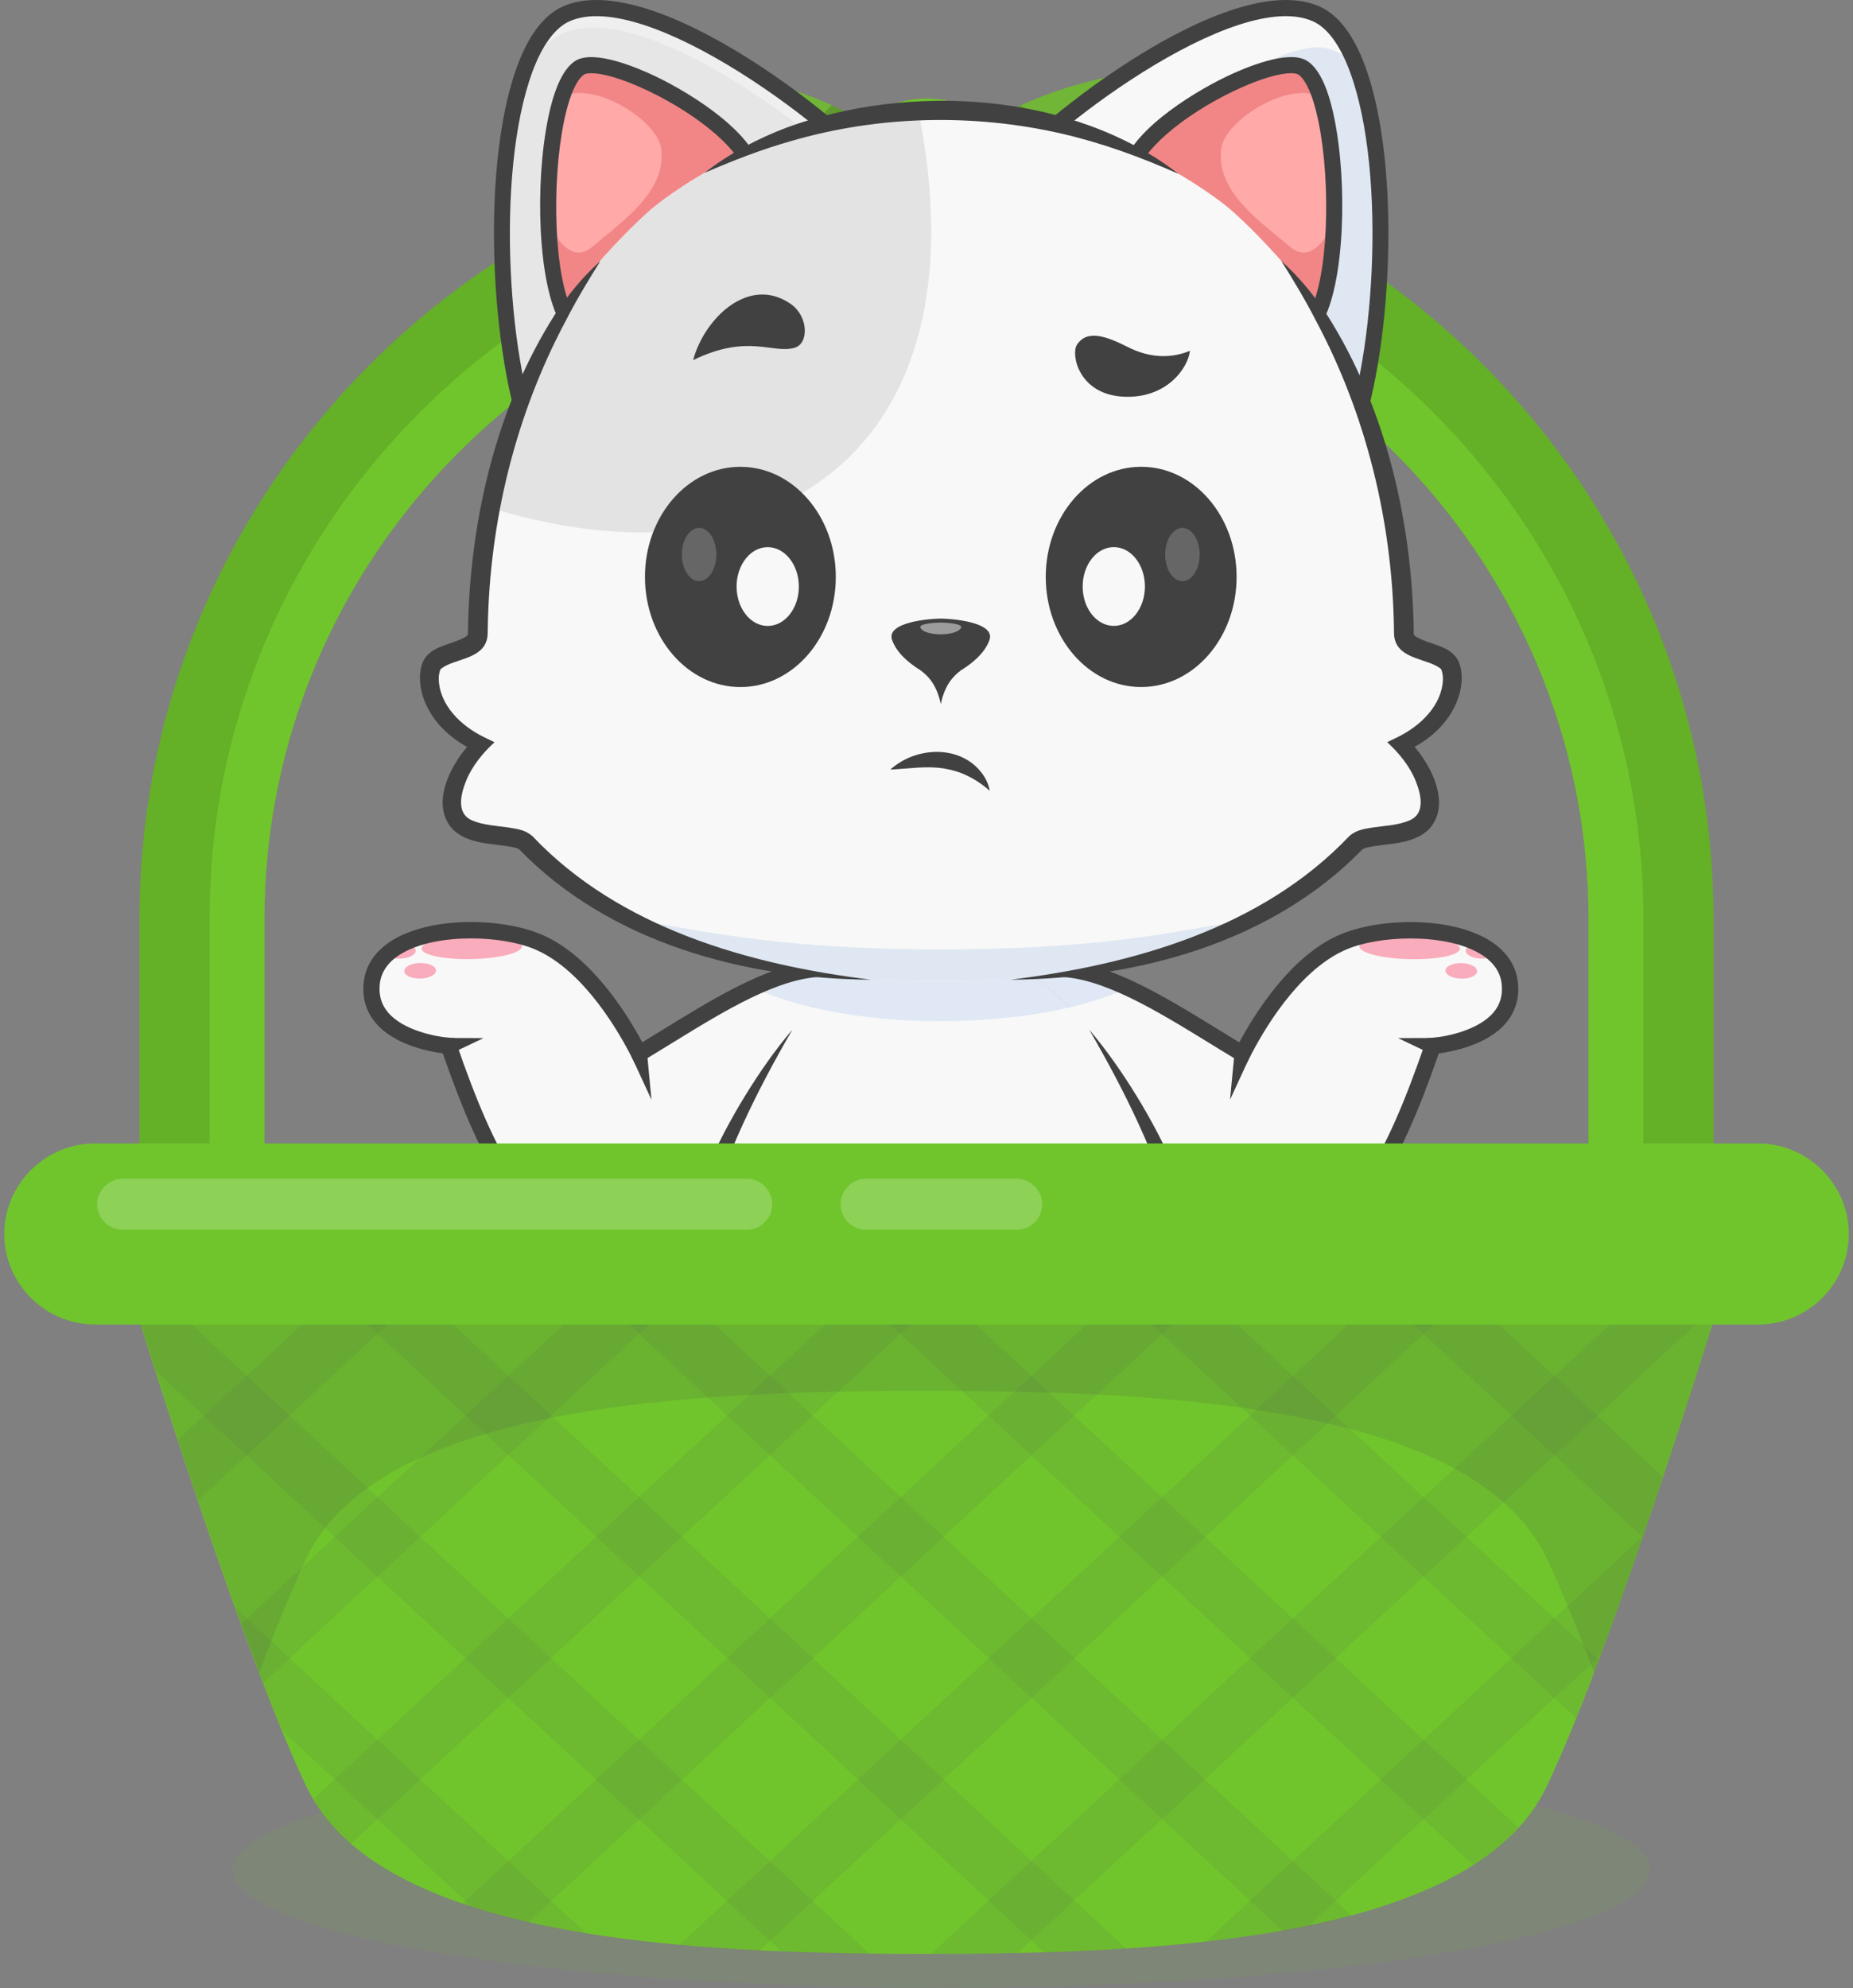 <svg width="357" height="383" viewBox="0 0 357 383" fill="none" xmlns="http://www.w3.org/2000/svg">
<rect x="0" y="0" width="357" height="383" fill="#808080" stroke="none"/>
<path opacity="0.1" d="M181.365 382.95C256.756 382.95 317.872 372.781 317.872 360.237C317.872 347.693 256.756 337.524 181.365 337.524C105.975 337.524 44.859 347.693 44.859 360.237C44.859 372.781 105.975 382.95 181.365 382.95Z" fill="#70C52C"/>
<path d="M50.944 248.727V177.1C50.944 106.995 108.321 49.676 178.499 49.676C248.676 49.676 306.054 106.995 306.054 177.1V248.727H330.133V177.1C330.133 93.76 261.924 25.622 178.499 25.622C95.073 25.622 26.865 93.76 26.865 177.1V248.727H50.944Z" fill="#64B027"/>
<path d="M50.943 248.727V177.101C50.943 106.995 108.321 49.676 178.498 49.676C248.676 49.676 306.053 106.995 306.053 177.101V248.727H316.615V176.833C316.615 100.915 254.494 38.856 178.498 38.856C102.502 38.856 40.381 100.915 40.381 176.833V248.727H50.943Z" fill="#70C52C"/>
<path d="M178.506 33.042C178.506 33.042 161.319 11.134 116.832 12.743C113.341 12.833 110.297 15.336 109.492 18.824C107.344 28.302 105.374 47.975 119.517 67.29C121.486 70.062 125.067 71.225 128.289 70.151C139.21 66.664 164.81 57.633 178.506 45.471V33.042Z" fill="#71B636"/>
<path d="M124.884 70.419C126.048 70.598 127.212 70.508 128.286 70.151C138.938 66.753 163.464 58.079 177.338 46.454C110.115 62.729 124.884 70.419 124.884 70.419Z" fill="#3D7B31"/>
<path opacity="0.15" d="M160.248 20.254C155.325 24.994 152.281 31.7 152.281 39.122C152.281 46.276 155.146 52.804 159.89 57.543C166.872 54.056 173.496 49.942 178.508 45.471V33.042C178.508 33.042 173.048 26.067 160.248 20.254Z" fill="black"/>
<path d="M178.502 33.042C178.502 33.042 195.688 11.134 240.176 12.744C243.667 12.833 246.71 15.337 247.516 18.824C249.664 28.303 251.633 47.975 237.49 67.29C235.521 70.062 231.941 71.225 228.718 70.152C217.798 66.665 192.197 57.633 178.502 45.472V33.042Z" fill="#71B636"/>
<path d="M178.502 33.042C178.502 33.042 195.688 11.134 240.176 12.744C243.667 12.833 246.71 15.337 247.516 18.824C249.664 28.303 251.633 47.975 237.49 67.29C235.521 70.062 231.941 71.225 228.718 70.152C217.798 66.665 192.197 57.633 178.502 45.472V33.042Z" fill="#71B636"/>
<path d="M232.21 70.419C231.046 70.598 229.883 70.509 228.809 70.151C218.157 66.753 193.63 58.079 179.756 46.455C246.98 62.729 232.21 70.419 232.21 70.419Z" fill="#3D7B31"/>
<path opacity="0.15" d="M178.502 33.041V45.471C183.515 49.942 190.139 53.966 197.12 57.543C201.775 52.803 204.729 46.276 204.729 39.122C204.729 31.7 201.686 25.083 196.762 20.344C184.052 26.067 178.502 33.041 178.502 33.041Z" fill="black"/>
<path d="M193.181 52.928C200.815 44.846 200.445 32.113 192.355 24.487C184.265 16.861 171.519 17.23 163.885 25.312C156.251 33.393 156.621 46.127 164.711 53.753C172.8 61.379 185.547 61.01 193.181 52.928Z" fill="#70C52C"/>
<path opacity="0.2" d="M172.052 39.122C175.612 39.122 178.497 36.239 178.497 32.683C178.497 29.128 175.612 26.245 172.052 26.245C168.493 26.245 165.607 29.128 165.607 32.683C165.607 36.239 168.493 39.122 172.052 39.122Z" fill="white"/>
<g clip-path="url(#clip0_199_8515)">
<path d="M208.151 227.243C219.654 235.112 230.295 244.502 246.722 241.015C261.402 237.907 268.877 222.235 276.027 201.477C278.254 201.32 291.871 199.554 290.864 189.482C289.712 178.092 267.858 177.309 258.314 181.669C249.776 185.57 243.074 195.675 239.37 202.997C226.983 195.575 214.082 186.509 203.463 186.621" fill="#F8F8F8"/>
<path d="M154.335 227.243C151.986 228.853 149.669 230.53 147.331 232.128C138.234 238.41 128.835 243.787 115.765 241.015C103.647 238.444 96.452 227.333 90.275 211.862C88.966 208.587 87.713 205.11 86.46 201.488C84.233 201.321 70.604 199.566 71.623 189.494C72.775 178.092 94.628 177.31 104.184 181.68C112.722 185.593 119.424 195.687 123.128 203.009C130.502 198.593 138.055 193.596 145.205 190.288C150.061 188.041 154.738 186.576 159.035 186.621" fill="#F8F8F8"/>
<g opacity="0.4">
<path d="M147.327 191.237C139.047 195.719 125.888 203.444 123.672 207.591C119.152 199.855 112.114 188.923 103.934 184.988C94.848 180.617 74.248 181.355 71.608 191.483C71.54 190.857 71.54 190.208 71.619 189.504C72.771 178.102 94.624 177.32 104.18 181.691C112.718 185.603 119.42 195.697 123.124 203.019C130.498 198.603 138.051 193.607 145.201 190.298C150.057 188.051 154.734 186.587 159.031 186.631" fill="#F8F8F8"/>
</g>
<g opacity="0.4">
<path d="M215.157 191.236C223.438 195.719 236.596 203.443 238.812 207.59C243.333 199.855 250.371 188.922 258.55 184.988C267.636 180.617 288.236 181.355 290.877 191.482C290.944 190.856 290.944 190.208 290.865 189.504C289.713 178.102 267.86 177.319 258.304 181.69C249.766 185.602 243.064 195.697 239.36 203.018C231.986 198.603 224.433 193.606 217.283 190.297C212.427 188.051 207.75 186.586 203.453 186.631" fill="#F8F8F8"/>
</g>
<path d="M147.327 232.139C138.23 238.421 128.831 243.798 115.761 241.025C103.643 238.454 96.448 227.343 90.272 211.872C95.172 220.927 105.724 236.051 121.468 235.38C136.719 234.721 136.316 218.199 144.261 211.872C146.364 210.184 147.092 221.899 147.327 232.139Z" fill="#DFE8F4"/>
<path d="M215.156 232.139C224.253 238.421 233.653 243.798 246.722 241.026C258.84 238.455 266.035 227.344 272.212 211.873C267.311 220.927 256.759 236.052 241.015 235.381C225.764 234.721 226.178 218.2 218.222 211.873C216.119 210.185 215.391 221.9 215.156 232.139Z" fill="#DFE8F4"/>
<path d="M217.306 190.298C209.071 194.2 195.99 196.726 181.254 196.726C166.517 196.726 153.437 194.2 145.201 190.298C150.057 188.052 154.735 186.587 159.031 186.632H203.465C207.762 186.587 212.439 188.052 217.306 190.298Z" fill="#DFE8F4"/>
<path d="M206.074 194.066C198.957 195.743 190.419 196.726 181.255 196.726C172.08 196.726 163.542 195.743 156.426 194.066C161.226 189.192 170.245 181.904 181.244 181.904C192.255 181.904 201.273 189.192 206.074 194.066Z" fill="#B25B36"/>
<path d="M90.941 184.767C96.291 184.644 100.605 183.539 100.576 182.299C100.548 181.058 96.188 180.152 90.838 180.275C85.487 180.398 81.174 181.503 81.202 182.743C81.231 183.984 85.591 184.89 90.941 184.767Z" fill="#F9ACBC"/>
<path d="M80.978 188.522C82.665 188.484 84.017 187.782 83.998 186.955C83.978 186.128 82.596 185.489 80.909 185.528C79.223 185.566 77.871 186.268 77.89 187.095C77.909 187.922 79.292 188.561 80.978 188.522Z" fill="#F9ACBC"/>
<path d="M80.091 183.12C80.113 183.948 78.759 184.641 77.069 184.685C76.297 184.697 75.603 184.585 75.066 184.361C76.073 183.411 77.338 182.595 78.77 181.936C79.565 182.181 80.079 182.617 80.091 183.12Z" fill="#F9ACBC"/>
<path d="M122.666 243.328C120.372 243.328 117.977 243.082 115.437 242.546C100.835 239.449 93.025 225.107 85.304 202.93C82.708 202.594 75.95 201.32 72.358 197.05C70.534 194.881 69.762 192.288 70.064 189.326C70.411 185.838 72.469 182.932 76.005 180.897C83.905 176.37 97.534 176.918 104.818 180.249C113.971 184.43 120.674 195.094 123.74 200.795C125.083 199.979 126.436 199.151 127.779 198.324C138.398 191.796 149.364 185.056 158.83 185.056C158.897 185.056 158.964 185.056 159.032 185.056H174.16V188.174H159.02C158.964 188.174 158.908 188.174 158.841 188.174C150.248 188.174 139.651 194.68 129.413 200.985C127.611 202.091 125.743 203.243 123.919 204.338L122.475 205.199L121.715 203.701C119.286 198.894 112.64 187.258 103.509 183.088C97.064 180.137 84.319 179.723 77.55 183.602C74.886 185.134 73.409 187.157 73.163 189.627C72.951 191.74 73.465 193.506 74.741 195.027C77.594 198.425 83.715 199.71 86.557 199.912L87.587 199.99L87.922 200.962C95.397 222.637 102.704 236.644 116.075 239.472C129.995 242.423 139.517 235.716 149.588 228.618C150.863 227.712 152.15 226.818 153.437 225.935L155.205 228.517C153.929 229.389 152.653 230.283 151.389 231.177C142.919 237.18 134.18 243.328 122.666 243.328Z" fill="#414141"/>
<path d="M125.509 211.861L121.615 203.421L124.636 202.605L125.509 211.861Z" fill="#414141"/>
<path d="M93.148 199.99L86.792 203.019L86.109 199.968L93.148 199.99Z" fill="#414141"/>
<path d="M281.28 182.76C281.308 181.519 276.994 180.414 271.644 180.292C266.294 180.169 261.934 181.075 261.905 182.315C261.877 183.556 266.191 184.661 271.541 184.784C276.891 184.907 281.251 184.001 281.28 182.76Z" fill="#F9ACBC"/>
<path d="M284.585 187.113C284.604 186.286 283.253 185.584 281.566 185.545C279.88 185.507 278.497 186.146 278.478 186.973C278.459 187.8 279.811 188.502 281.497 188.54C283.184 188.579 284.566 187.94 284.585 187.113Z" fill="#F9ACBC"/>
<path d="M282.397 183.121C282.374 183.949 283.728 184.642 285.418 184.686C286.19 184.698 286.884 184.586 287.421 184.362C286.414 183.412 285.149 182.596 283.717 181.937C282.934 182.182 282.408 182.618 282.397 183.121Z" fill="#F9ACBC"/>
<path d="M239.83 243.328C228.305 243.328 219.577 237.18 211.084 231.189C209.82 230.294 208.555 229.4 207.269 228.528L209.037 225.946C210.323 226.829 211.61 227.734 212.886 228.629C222.956 235.727 232.479 242.434 246.409 239.483C259.781 236.655 267.099 222.648 274.562 200.974L274.898 200.001L275.927 199.923C278.769 199.722 284.89 198.436 287.743 195.038C289.019 193.529 289.534 191.763 289.321 189.639C289.075 187.168 287.598 185.134 284.935 183.614C278.165 179.735 265.42 180.148 258.975 183.099C249.845 187.269 243.209 198.906 240.77 203.712L240.009 205.21L238.566 204.349C236.742 203.254 234.873 202.103 233.072 200.996C222.755 194.658 212.102 188.107 203.487 188.186H188.336V185.067H203.475C203.542 185.067 203.61 185.067 203.677 185.067C213.132 185.067 224.098 191.807 234.716 198.335C236.07 199.163 237.413 200.001 238.767 200.806C241.833 195.105 248.535 184.441 257.688 180.26C264.973 176.929 278.602 176.381 286.501 180.908C290.037 182.932 292.096 185.849 292.443 189.337C292.745 192.299 291.973 194.892 290.149 197.061C286.557 201.331 279.799 202.594 277.203 202.941C269.482 225.119 261.672 239.461 247.07 242.557C244.518 243.093 242.113 243.328 239.83 243.328Z" fill="#414141"/>
<path d="M236.977 211.861L237.861 202.605L240.871 203.421L236.977 211.861Z" fill="#414141"/>
<path d="M269.348 199.99L276.375 199.968L275.692 203.019L269.348 199.99Z" fill="#414141"/>
<path d="M179.968 288.467C179.968 288.467 180.539 319.263 180.248 328.239C179.912 338.646 175.805 341.676 168.409 341.676C160.543 341.676 154.322 341.676 146.69 341.676C141.767 341.676 138.119 338.401 138.086 332.498C138.063 328.597 140.491 324.584 144.542 322.393C135.087 290.703 132.133 258.531 132.133 258.531" fill="#C97043"/>
<path d="M180.248 328.239C179.923 338.635 175.805 341.675 168.409 341.675H146.69C141.901 341.675 138.309 338.568 138.097 332.945C138.086 332.8 138.086 332.643 138.086 332.487C138.063 328.597 140.491 324.572 144.542 322.381C138.455 301.97 135.064 281.368 133.42 269.284C132.513 262.6 132.133 258.52 132.133 258.52L179.968 288.466C179.968 288.466 180.539 319.263 180.248 328.239Z" fill="#F8F8F8"/>
<path d="M180.249 328.239C179.925 338.635 175.807 341.676 168.411 341.676H146.692C141.903 341.676 138.311 338.568 138.098 332.945C140.761 334.298 145.528 335.461 153.954 335.55C169.317 335.707 174.688 334.041 174.576 324.092C174.486 316.044 173.67 303.133 163.666 295.565C154.916 288.948 139.43 281.234 133.41 269.296C132.503 262.611 132.123 258.531 132.123 258.531L179.958 288.478C179.969 288.467 180.54 319.263 180.249 328.239Z" fill="#DFE8F4"/>
<path d="M168.407 343.24H146.689C140.646 343.24 136.562 338.925 136.517 332.509C136.484 328.328 138.878 324.192 142.694 321.677C133.574 290.568 130.598 259 130.564 258.676L133.675 258.385C133.709 258.709 136.73 290.769 146.028 321.945C146.241 322.65 145.928 323.41 145.279 323.767C141.832 325.634 139.617 329.066 139.639 332.498C139.673 337.271 142.302 340.132 146.689 340.132H168.407C174.517 340.132 178.366 338.143 178.69 328.216C178.97 319.374 178.411 288.835 178.411 288.522L181.533 288.466C181.544 288.779 182.103 319.397 181.812 328.317C181.477 338.769 177.46 343.24 168.407 343.24Z" fill="#414141"/>
<path d="M182.528 288.466C182.528 288.466 181.958 319.262 182.249 328.238C182.584 338.645 186.691 341.675 194.087 341.675C201.953 341.675 208.175 341.675 215.806 341.675C220.729 341.675 224.377 338.4 224.411 332.497C224.433 328.596 222.005 324.583 217.954 322.392C227.409 290.702 230.364 258.53 230.364 258.53" fill="#C97043"/>
<path d="M182.249 328.238C182.573 338.634 186.691 341.675 194.087 341.675H215.806C220.595 341.675 224.187 338.567 224.4 332.944C224.411 332.799 224.411 332.643 224.411 332.486C224.433 328.596 222.005 324.572 217.954 322.381C224.041 301.969 227.432 281.368 229.077 269.284C229.983 262.599 230.364 258.519 230.364 258.519L182.528 288.466C182.528 288.466 181.958 319.262 182.249 328.238Z" fill="#F8F8F8"/>
<path d="M182.249 328.238C182.573 338.634 186.691 341.675 194.087 341.675H215.806C220.595 341.675 224.187 338.567 224.399 332.944C221.736 334.297 216.97 335.46 208.544 335.549C193.181 335.706 187.81 334.04 187.922 324.091C188.011 316.043 188.828 303.132 198.831 295.564C207.582 288.947 223.068 281.233 229.088 269.295C229.994 262.61 230.375 258.53 230.375 258.53L182.539 288.477C182.528 288.466 181.958 319.262 182.249 328.238Z" fill="#DFE8F4"/>
<path d="M215.796 343.24H194.077C185.014 343.24 181.008 338.769 180.672 328.294C180.392 319.374 180.952 288.757 180.952 288.444L184.074 288.5C184.074 288.801 183.514 319.352 183.794 328.194C184.107 338.12 187.956 340.11 194.077 340.11H215.796C220.171 340.11 222.812 337.26 222.845 332.475C222.868 329.043 220.652 325.623 217.206 323.745C216.557 323.398 216.244 322.638 216.456 321.923C225.755 290.735 228.776 258.687 228.809 258.363L231.92 258.653C231.886 258.978 228.921 290.545 219.791 321.655C223.606 324.181 226.001 328.306 225.967 332.486C225.934 338.925 221.838 343.24 215.796 343.24Z" fill="#414141"/>
<path d="M209.833 198.346C209.833 198.346 246.031 247.609 223.854 275.533L205.816 287.46C200.971 289.919 192.635 292.356 181.255 292.356C169.876 292.356 161.539 289.919 156.694 287.46L138.635 275.533C116.457 247.598 152.655 198.346 152.655 198.346C152.655 198.346 164.706 181.892 181.233 181.892C197.76 181.892 209.833 198.346 209.833 198.346Z" fill="#F8F8F8"/>
<path d="M229.514 264.534C228.372 268.435 226.537 272.146 223.852 275.533L205.803 287.46C200.958 289.92 192.622 292.357 181.242 292.357C169.862 292.357 161.526 289.92 156.681 287.46L138.633 275.533C135.936 272.135 134.101 268.424 132.971 264.534C139.953 271.095 154.79 280.876 181.242 280.876C207.694 280.876 222.543 271.095 229.514 264.534Z" fill="#DFE8F4"/>
<path d="M210.55 276.001C203.78 281.658 194.046 285.279 181.245 285.279C168.444 285.279 158.709 281.658 151.939 276.001C159.526 278.841 169.182 280.875 181.245 280.875C193.307 280.875 202.964 278.841 210.55 276.001Z" fill="#E8BA9A"/>
<path d="M206.072 194.065C198.955 195.742 190.418 196.726 181.253 196.726C172.078 196.726 163.54 195.742 156.424 194.065C161.224 189.192 170.243 181.903 181.242 181.903C192.253 181.903 201.271 189.192 206.072 194.065Z" fill="#DFE8F4"/>
<path d="M181.244 285.281C152.42 285.281 139.16 266.915 140.234 248.404C141.185 231.949 154.355 203.422 181.244 203.422C208.132 203.422 221.302 231.949 222.253 248.404C223.327 266.926 210.068 285.281 181.244 285.281Z" fill="#F8F8F8"/>
<path d="M210.55 276.001C203.78 281.658 194.046 285.279 181.245 285.279C168.444 285.279 158.709 281.658 151.939 276.001C159.526 278.841 169.182 280.875 181.245 280.875C193.307 280.875 202.964 278.841 210.55 276.001Z" fill="#DFE8F4"/>
<path d="M223.858 275.534C231.098 263.383 230.27 249.332 226.611 236.108C222.93 222.772 216.775 210.32 209.838 198.348C213.239 202.35 216.238 206.687 218.991 211.158C229.912 228.943 241.124 258.286 223.858 275.534Z" fill="#414141"/>
<path d="M138.639 275.534C121.374 258.274 132.586 228.953 143.518 211.158C146.27 206.686 149.269 202.338 152.671 198.347C145.733 210.319 139.579 222.772 135.898 236.108C132.228 249.332 131.4 263.394 138.639 275.534Z" fill="#414141"/>
<path d="M103.623 87.368C93.933 66.989 93.295 9.779 109.05 2.692C125.341 -4.63 163.419 25.071 172.449 37.099L103.623 87.368Z" fill="#FAA625"/>
<path d="M172.44 37.098L159.258 46.734L103.613 87.367C95.982 71.315 93.968 32.448 101.14 13.176C103.076 7.967 105.683 4.2 109.04 2.691C125.343 -4.642 163.421 25.07 172.44 37.098Z" fill="#E6E6E6"/>
<g opacity="0.5">
<path d="M172.438 37.098L170.055 38.842C158.742 25.819 123.764 -0.461 108.334 6.469C104.977 7.979 102.37 11.757 100.434 16.955C99.572 19.258 98.845 21.84 98.252 24.634C98.957 20.375 99.919 16.474 101.161 13.165C103.097 7.956 105.704 4.189 109.061 2.68C125.342 -4.642 163.42 25.07 172.438 37.098Z" fill="#F8F8F8"/>
</g>
<path d="M159.258 46.734L103.613 87.367C95.982 71.315 93.968 32.448 101.14 13.177C103.725 10.159 106.701 8.716 110.226 9.208C127.201 11.612 154.391 39.993 159.258 46.734Z" fill="#E6E6E6"/>
<path d="M103.622 88.933C103.04 88.933 102.481 88.609 102.212 88.039C94.76 72.367 92.175 33.075 99.628 12.797C101.843 6.772 104.797 2.893 108.411 1.261C125.833 -6.575 164.706 24.188 173.702 36.16C174.217 36.853 174.083 37.825 173.389 38.351C172.695 38.865 171.722 38.731 171.207 38.038C161.741 25.429 124.412 -2.495 109.698 4.112C106.923 5.364 104.45 8.739 102.559 13.87C95.342 33.511 97.837 71.539 105.032 86.697C105.401 87.48 105.066 88.407 104.294 88.776C104.07 88.888 103.846 88.933 103.622 88.933Z" fill="#414141"/>
<path d="M111.679 13.055C116.949 9.702 144.05 23.842 145.125 33.612C146.132 42.823 132.984 54.292 130.858 55.488C128.732 56.684 114.174 67.572 110.079 62.519C103.287 54.124 104.596 17.56 111.679 13.055Z" fill="#FF8080"/>
<path d="M130.855 55.477C128.729 56.673 114.172 67.572 110.077 62.508C107.38 59.177 105.959 51.386 105.679 42.935C105.377 34.171 106.306 24.692 108.275 18.7C109.193 15.928 110.334 13.893 111.677 13.033C116.947 9.679 144.048 23.82 145.122 33.59C146.129 42.823 132.981 54.292 130.855 55.477Z" fill="#FFA9A9"/>
<path d="M130.856 55.476C128.73 56.672 114.173 67.571 110.077 62.507C107.38 59.176 105.959 51.385 105.68 42.934C107.649 46.98 110.581 50.557 114.15 47.517C119.98 42.565 128.462 36.886 127.376 28.614C126.649 23.07 114.139 15.435 108.264 18.699C109.182 15.927 110.323 13.892 111.666 13.032C116.936 9.678 144.037 23.819 145.111 33.589C146.13 42.822 132.982 54.291 130.856 55.476Z" fill="#F28686"/>
<path d="M113.292 65.413C111.513 65.413 109.969 64.866 108.861 63.502C103.971 57.465 102.986 38.496 105.146 25.238C106.343 17.928 108.257 13.378 110.83 11.735C114.422 9.455 122.881 13.076 126.361 14.742C133.522 18.174 145.853 25.976 146.67 33.432C147.789 43.649 134.082 55.465 131.62 56.84C131.374 56.985 130.792 57.365 130.132 57.801C126.037 60.506 118.618 65.413 113.292 65.413ZM113.918 14.105C113.236 14.105 112.777 14.205 112.509 14.373C111.871 14.775 109.689 16.788 108.223 25.741C106.164 38.317 107.037 56.303 111.278 61.534C112.475 63.01 116.414 63.111 128.398 55.196C129.17 54.682 129.729 54.313 130.076 54.123C131.866 53.117 144.466 42.129 143.548 33.779C143.067 29.374 135.089 22.41 124.996 17.559C119.569 14.954 115.877 14.105 113.918 14.105Z" fill="#414141"/>
<path d="M259.04 87.368C268.73 66.989 269.368 9.779 253.613 2.692C237.321 -4.641 199.243 25.071 190.225 37.099L259.04 87.368Z" fill="#FAA625"/>
<path d="M190.225 37.099L203.406 46.734L259.051 87.368C266.682 71.315 268.697 32.448 261.524 13.177C259.588 7.968 256.981 4.201 253.624 2.692C237.321 -4.641 199.243 25.071 190.225 37.099Z" fill="#F8F8F8"/>
<g opacity="0.5">
<path d="M190.225 37.099L192.608 38.842C203.921 25.82 238.899 -0.461 254.329 6.47C257.686 7.979 260.293 11.757 262.229 16.955C263.091 19.258 263.818 21.84 264.411 24.635C263.706 20.376 262.744 16.475 261.502 13.166C259.566 7.957 256.959 4.19 253.602 2.68C237.321 -4.641 199.243 25.071 190.225 37.099Z" fill="#F8F8F8"/>
</g>
<path d="M203.402 46.734L259.048 87.368C266.679 71.316 268.693 32.449 261.521 13.177C258.936 10.159 255.959 8.717 252.435 9.209C235.46 11.612 208.27 39.994 203.402 46.734Z" fill="#DFE7F2"/>
<path d="M259.034 88.933C258.811 88.933 258.576 88.888 258.363 88.776C257.58 88.407 257.255 87.469 257.625 86.697C264.831 71.551 267.315 33.511 260.097 13.87C258.206 8.728 255.745 5.352 252.959 4.112C238.244 -2.506 200.916 25.429 191.45 38.038C190.935 38.731 189.95 38.865 189.268 38.351C188.574 37.837 188.44 36.853 188.955 36.16C197.94 24.188 236.812 -6.575 254.245 1.261C257.86 2.882 260.814 6.761 263.029 12.797C270.481 33.075 267.896 72.367 260.444 88.039C260.187 88.609 259.616 88.933 259.034 88.933Z" fill="#414141"/>
<path d="M250.983 13.055C245.713 9.702 218.612 23.842 217.537 33.612C216.53 42.823 229.678 54.292 231.804 55.488C233.93 56.684 248.488 67.572 252.583 62.519C259.375 54.124 258.066 17.56 250.983 13.055Z" fill="#FF8080"/>
<path d="M231.804 55.475C233.93 56.671 248.488 67.57 252.583 62.507C255.28 59.175 256.701 51.384 256.98 42.933C257.282 34.169 256.354 24.69 254.384 18.699C253.467 15.926 252.326 13.892 250.983 13.031C245.713 9.678 218.612 23.818 217.537 33.588C216.53 42.822 229.678 54.29 231.804 55.475Z" fill="#FFA9A9"/>
<path d="M231.804 55.477C233.93 56.673 248.487 67.572 252.583 62.508C255.279 59.177 256.7 51.386 256.98 42.935C255.011 46.981 252.079 50.558 248.51 47.518C242.68 42.566 234.198 36.887 235.284 28.615C236.011 23.071 248.521 15.436 254.395 18.7C253.478 15.928 252.336 13.893 250.994 13.033C245.723 9.679 218.623 23.82 217.548 33.59C216.53 42.823 229.678 54.292 231.804 55.477Z" fill="#F28686"/>
<path d="M249.373 65.413C244.058 65.413 236.639 60.517 232.533 57.801C231.872 57.365 231.291 56.985 231.044 56.84C228.583 55.465 214.876 43.649 215.995 33.432C216.811 25.976 229.142 18.174 236.303 14.742C239.772 13.076 248.243 9.444 251.834 11.735C254.419 13.378 256.333 17.917 257.519 25.238C259.678 38.496 258.694 57.466 253.804 63.502C252.696 64.866 251.152 65.413 249.373 65.413ZM248.746 14.105C246.788 14.105 243.095 14.954 237.657 17.559C227.564 22.399 219.586 29.375 219.105 33.779C218.188 42.129 230.787 53.117 232.577 54.123C232.924 54.325 233.484 54.693 234.267 55.197C246.251 63.111 250.19 63.01 251.387 61.535C255.628 56.303 256.501 38.317 254.442 25.741C252.976 16.788 250.794 14.776 250.156 14.373C249.888 14.206 249.418 14.105 248.746 14.105Z" fill="#414141"/>
<path d="M269.93 143.427C274.182 147.664 276.275 153.309 275.156 156.673C273.343 162.117 263.765 160.105 261.236 162.318C249.006 175.453 226.638 186.788 194.669 188.733C194.669 188.733 188.728 188.979 181.242 188.979C173.756 188.979 167.815 188.733 167.815 188.733C135.846 186.788 113.478 175.442 101.248 162.318C98.719 160.105 89.141 162.117 87.329 156.673C86.21 153.309 88.291 147.664 92.554 143.427C84.162 139.559 81.7 132.483 83.021 128.515C84.151 125.128 92.006 125.911 92.028 122.088C92.185 93.84 101.729 66.542 115.649 50.267C115.649 50.267 120.002 45.248 124.757 40.966C128.886 37.244 135.746 33.32 135.746 33.32C148.77 25.518 164.178 21.281 181.242 21.281C198.306 21.281 213.714 25.507 226.739 33.32C226.739 33.32 233.598 37.244 237.727 40.966C242.482 45.248 246.835 50.267 246.835 50.267C260.755 66.542 270.299 93.84 270.456 122.088C270.478 125.911 278.333 125.128 279.464 128.515C280.784 132.483 278.322 139.559 269.93 143.427Z" fill="#F8F8F8"/>
<path d="M269.93 143.428C274.182 147.665 276.263 153.31 275.156 156.674C273.343 162.118 263.765 160.106 261.236 162.319C249.006 175.454 226.638 186.789 194.669 188.734C194.669 188.734 188.728 188.991 181.242 188.991C173.756 188.991 167.815 188.734 167.815 188.734C135.846 186.789 113.478 175.443 101.248 162.319C98.719 160.095 89.141 162.118 87.329 156.674C86.21 153.31 88.291 147.665 92.554 143.428C84.162 139.56 81.7 132.484 83.021 128.516C84.151 125.129 92.006 125.912 92.028 122.089C92.073 113.839 92.923 105.668 94.445 97.832C98.138 78.828 105.791 61.793 115.649 50.268C115.649 50.268 120.002 45.249 124.757 40.967C128.886 37.245 135.746 33.321 135.746 33.321C147.662 26.178 161.582 22.031 176.934 21.383C178.355 21.316 179.787 21.294 181.242 21.294C198.306 21.294 213.714 25.53 226.739 33.333C226.739 33.333 233.598 37.256 237.727 40.978C242.482 45.26 246.835 50.279 246.835 50.279C260.755 66.555 270.288 93.852 270.456 122.1C270.478 125.923 278.333 125.14 279.464 128.527C280.784 132.484 278.322 139.549 269.93 143.428Z" fill="#F8F8F8"/>
<path d="M94.455 97.83C98.136 78.827 105.801 61.791 115.648 50.266C115.648 50.266 120.001 45.247 124.756 40.966C128.885 37.243 135.744 33.32 135.744 33.32C147.661 26.177 161.581 22.03 176.933 21.381C190.226 87.367 148.209 114.408 94.455 97.83Z" fill="#E3E3E3"/>
<path d="M240.862 177.163L240.85 177.174C228.822 183.233 213.403 187.592 194.683 188.733C194.683 188.733 188.741 188.979 181.255 188.979C173.769 188.979 167.828 188.733 167.828 188.733C149.298 187.604 134.002 183.322 122.029 177.364C121.973 177.308 121.917 177.253 121.861 177.197C133.89 178.829 147.676 182.898 181.255 182.898C215.014 182.898 228.777 178.784 240.862 177.163Z" fill="#DFE7F2"/>
<path d="M227.05 33.5C219.777 30.269 212.415 27.575 204.683 25.776C187.552 21.83 169.335 22.254 152.45 27.162C146.721 28.794 141.249 30.906 135.744 33.31C140.488 29.576 145.938 26.715 151.588 24.568C175.232 15.883 206.742 17.738 227.05 33.5Z" fill="#414141"/>
<path d="M167.827 188.745C143.367 188.555 117.385 181.591 99.951 163.549L100.086 163.672C99.549 163.236 98.251 163.113 97.423 162.968C94.077 162.487 90.161 162.442 87.397 159.938C82.384 154.908 87.296 146.222 91.481 142.321L91.929 144.848C87.442 142.903 83.402 139.46 81.657 134.698C80.862 132.507 80.56 129.88 81.433 127.611C82.899 124.201 87.319 124.279 89.892 122.547C90.239 122.245 90.127 122.133 90.161 121.753C90.429 100.727 95.498 78.549 106.867 60.663C109.395 56.874 112.293 53.297 115.684 50.279C113.256 54.113 110.973 57.936 108.948 61.893C99.302 80.013 94.312 100.458 93.976 120.948C93.943 121.619 93.999 122.357 93.853 123.005C92.98 127.096 87.419 126.862 84.969 128.84C84.778 128.907 84.51 129.958 84.532 130.796C84.644 135.86 88.863 139.884 93.249 142.008L95.274 142.992C93.036 145.038 90.955 147.575 89.825 150.37C88.773 152.941 87.822 156.741 90.978 158.06C93.047 158.955 95.565 159.078 97.937 159.413C99.593 159.704 101.115 159.804 102.603 161.112C119.365 178.785 144.228 185.85 167.827 188.745Z" fill="#414141"/>
<path d="M194.682 188.744C218.269 185.849 243.143 178.784 259.928 161.1C261.416 159.792 262.938 159.692 264.594 159.401C266.966 159.066 269.483 158.954 271.554 158.049C274.709 156.73 273.758 152.929 272.706 150.358C271.576 147.575 269.495 145.026 267.257 142.98L269.282 141.997C273.657 139.861 277.876 135.848 277.999 130.785C278.01 129.946 277.741 128.896 277.562 128.828C275.112 126.85 269.551 127.085 268.678 122.993C268.532 122.345 268.577 121.596 268.555 120.937C268.219 100.447 263.229 80.001 253.583 61.881C251.558 57.924 249.275 54.101 246.847 50.267C250.238 53.285 253.136 56.862 255.664 60.652C267.022 78.526 272.102 100.715 272.37 121.741C272.393 122.11 272.281 122.233 272.628 122.535C275.201 124.268 279.621 124.189 281.087 127.599C281.96 129.868 281.658 132.495 280.863 134.686C279.129 139.448 275.078 142.902 270.591 144.836L271.039 142.31C275.224 146.222 280.136 154.885 275.123 159.927C272.359 162.419 268.443 162.475 265.097 162.956C264.269 163.101 262.96 163.247 262.434 163.66L262.568 163.537C245.113 181.579 219.142 188.554 194.682 188.744Z" fill="#414141"/>
<path d="M142.666 132.363C152.819 132.351 161.039 122.843 161.026 111.125C161.012 99.408 152.77 89.918 142.617 89.93C132.463 89.942 124.243 99.45 124.257 111.168C124.27 122.885 132.512 132.375 142.666 132.363Z" fill="#414141"/>
<path d="M147.917 120.59C151.23 120.586 153.911 117.185 153.906 112.993C153.901 108.801 151.212 105.406 147.9 105.41C144.588 105.414 141.906 108.815 141.911 113.007C141.916 117.199 144.605 120.594 147.917 120.59Z" fill="#F8F8F8"/>
<g opacity="0.2">
<path d="M134.693 111.96C136.528 111.957 138.013 109.659 138.01 106.825C138.007 103.991 136.516 101.696 134.681 101.698C132.845 101.7 131.36 103.999 131.363 106.833C131.367 109.666 132.857 111.962 134.693 111.96Z" fill="#F8F8F8"/>
</g>
<path d="M238.244 111.163C238.258 99.446 230.038 89.937 219.884 89.926C209.731 89.914 201.489 99.403 201.476 111.121C201.462 122.838 209.682 132.347 219.836 132.359C229.989 132.37 238.231 122.881 238.244 111.163Z" fill="#414141"/>
<path d="M220.582 112.999C220.587 108.807 217.906 105.406 214.593 105.402C211.281 105.398 208.592 108.793 208.587 112.985C208.582 117.177 211.263 120.578 214.576 120.582C217.888 120.586 220.577 117.191 220.582 112.999Z" fill="#F8F8F8"/>
<g opacity="0.2">
<path d="M231.127 106.837C231.13 104.003 229.645 101.704 227.81 101.702C225.974 101.7 224.484 103.995 224.481 106.829C224.477 109.663 225.963 111.962 227.798 111.964C229.633 111.966 231.124 109.67 231.127 106.837Z" fill="#F8F8F8"/>
</g>
<path d="M229.257 67.583C224.624 69.483 220.451 68.444 217.329 66.879C213.737 65.09 209.496 63.179 207.46 66.465C206.318 68.31 207.807 76 216.467 76.425C224.803 76.828 228.91 70.858 229.257 67.583Z" fill="#414141"/>
<path d="M133.531 69.383C135.724 61.267 144.351 52.939 152.397 58.596C155.742 60.954 155.877 66.163 153.113 66.99C148.917 68.265 144.184 64.185 133.531 69.383Z" fill="#414141"/>
<path d="M171.534 148.258C176.671 143.603 185.714 143.408 189.652 149.642C190.142 150.492 190.544 151.382 190.676 152.337C189.243 151.084 187.821 150.148 186.354 149.444C184.894 148.731 183.385 148.301 181.817 148.041C178.379 147.505 175.018 148.11 171.534 148.258Z" fill="#414141"/>
<path d="M190.628 123.306C188.848 128.27 181.251 131.075 181.251 131.075C181.251 131.075 173.642 128.281 171.874 123.306C170.61 119.752 179.55 119.17 181.251 119.17C182.94 119.17 191.892 119.752 190.628 123.306Z" fill="#414141"/>
<path d="M185.105 129.152C183.919 130.114 182.095 131.589 181.255 135.636C181.255 135.647 181.255 135.647 181.255 135.658V135.647C180.405 131.6 178.592 130.125 177.406 129.164L181.255 128.437H181.267L185.105 129.152Z" fill="#414141"/>
<path d="M181.255 135.635V135.669C181.255 135.658 181.255 135.658 181.255 135.646C181.244 135.646 181.255 135.635 181.255 135.635Z" fill="#512717"/>
<g opacity="0.5">
<path d="M185.136 120.981C184.397 122.233 181.242 122.211 181.242 122.211C181.242 122.211 178.086 122.233 177.348 120.981C176.822 120.087 180.537 119.941 181.242 119.941C181.947 119.941 185.661 120.087 185.136 120.981Z" fill="#F8F8F8"/>
</g>
</g>
<path d="M333.896 242.288C333.896 242.288 312.144 314.361 298.001 344.138C283.858 373.915 223.169 376.419 178.503 376.419C133.836 376.419 73.147 373.915 59.004 344.138C44.861 314.361 23.109 242.288 23.109 242.288H333.896Z" fill="#70C52C"/>
<g opacity="0.1">
<path d="M38.144 289.055L88.539 242.288H72.069L34.295 277.341C35.459 281.096 36.801 285.031 38.144 289.055Z" fill="#4D4D4D"/>
<path d="M138.935 242.288H122.465L46.469 312.841C47.901 316.775 49.333 320.531 50.676 324.197L138.935 242.288Z" fill="#4D4D4D"/>
<path d="M172.863 242.288L60.346 346.642C62.225 349.861 64.642 352.722 67.596 355.226L189.333 242.288H172.863Z" fill="#4D4D4D"/>
<path d="M331.205 250.961C332.906 245.596 333.891 242.288 333.891 242.288H324.044L179.393 376.419C184.763 376.419 190.403 376.329 196.042 376.24L331.205 250.961Z" fill="#4D4D4D"/>
<path d="M308.289 318.921C311.064 311.589 313.839 303.809 316.434 296.029L232.293 374.094C239.096 373.289 245.809 372.305 252.165 370.964L308.289 318.921Z" fill="#4D4D4D"/>
<path d="M239.725 242.288H223.255L89.076 366.761C93.104 368.103 97.311 369.265 101.787 370.338L239.725 242.288Z" fill="#4D4D4D"/>
<path d="M290.121 242.288H273.651L130.879 374.72C135.981 375.167 141.083 375.525 146.275 375.793L290.121 242.288Z" fill="#4D4D4D"/>
</g>
<g opacity="0.1">
<path d="M112.972 372.484L45.301 309.711C48.344 318.206 51.388 326.343 54.342 333.407L90.952 367.387C97.755 369.533 105.184 371.232 112.972 372.484Z" fill="#4D4D4D"/>
<path d="M23.193 242.466C23.641 243.807 26.147 252.302 29.907 264.016L150.569 375.971C156.298 376.239 162.027 376.329 167.577 376.418L23.193 242.466Z" fill="#4D4D4D"/>
<path d="M174.113 242.288H157.643L283.855 359.339C287.167 357.193 290.121 354.779 292.537 352.096L174.113 242.288Z" fill="#4D4D4D"/>
<path d="M274.906 242.288H258.436L316.439 296.119C317.782 292.184 319.125 288.25 320.378 284.494L274.906 242.288Z" fill="#4D4D4D"/>
<path d="M224.505 242.288H208.035L303.634 330.993C305.066 327.416 306.499 323.661 308.02 319.726L224.505 242.288Z" fill="#4D4D4D"/>
<path d="M123.804 242.288H107.334L247.152 372.037C251.807 371.232 256.193 370.249 260.489 369.086L123.804 242.288Z" fill="#4D4D4D"/>
<path d="M73.412 242.288H56.941L201.235 376.151C206.427 375.972 211.708 375.793 216.989 375.435L73.412 242.288Z" fill="#4D4D4D"/>
</g>
<path opacity="0.15" d="M59.006 300.232C73.149 270.455 133.838 267.951 178.505 267.951C223.171 267.951 283.861 270.455 298.004 300.232C300.778 306.134 303.911 313.824 307.134 322.23C319.934 288.518 333.898 242.288 333.898 242.288H23.201C23.201 242.288 37.165 288.518 49.965 322.23C53.098 313.824 56.231 306.223 59.006 300.232Z" fill="#4D4D4D"/>
<path d="M338.731 255.164H18.277C8.699 255.164 0.822 247.295 0.822 237.727C0.822 228.159 8.699 220.29 18.277 220.29H338.731C348.309 220.29 356.186 228.159 356.186 237.727C356.186 247.384 348.309 255.164 338.731 255.164Z" fill="#70C52C"/>
<path opacity="0.2" d="M143.863 236.921H23.648C20.962 236.921 18.725 234.686 18.725 232.003C18.725 229.32 20.962 227.085 23.648 227.085H143.863C146.548 227.085 148.786 229.32 148.786 232.003C148.786 234.686 146.548 236.921 143.863 236.921Z" fill="white"/>
<path opacity="0.2" d="M195.868 236.921H166.867C164.181 236.921 161.943 234.686 161.943 232.003C161.943 229.32 164.181 227.085 166.867 227.085H195.868C198.554 227.085 200.792 229.32 200.792 232.003C200.792 234.686 198.643 236.921 195.868 236.921Z" fill="white"/>
<defs>
<clipPath id="clip0_199_8515">
<rect width="237" height="285" fill="white" transform="translate(70)"/>
</clipPath>
</defs>
</svg>
